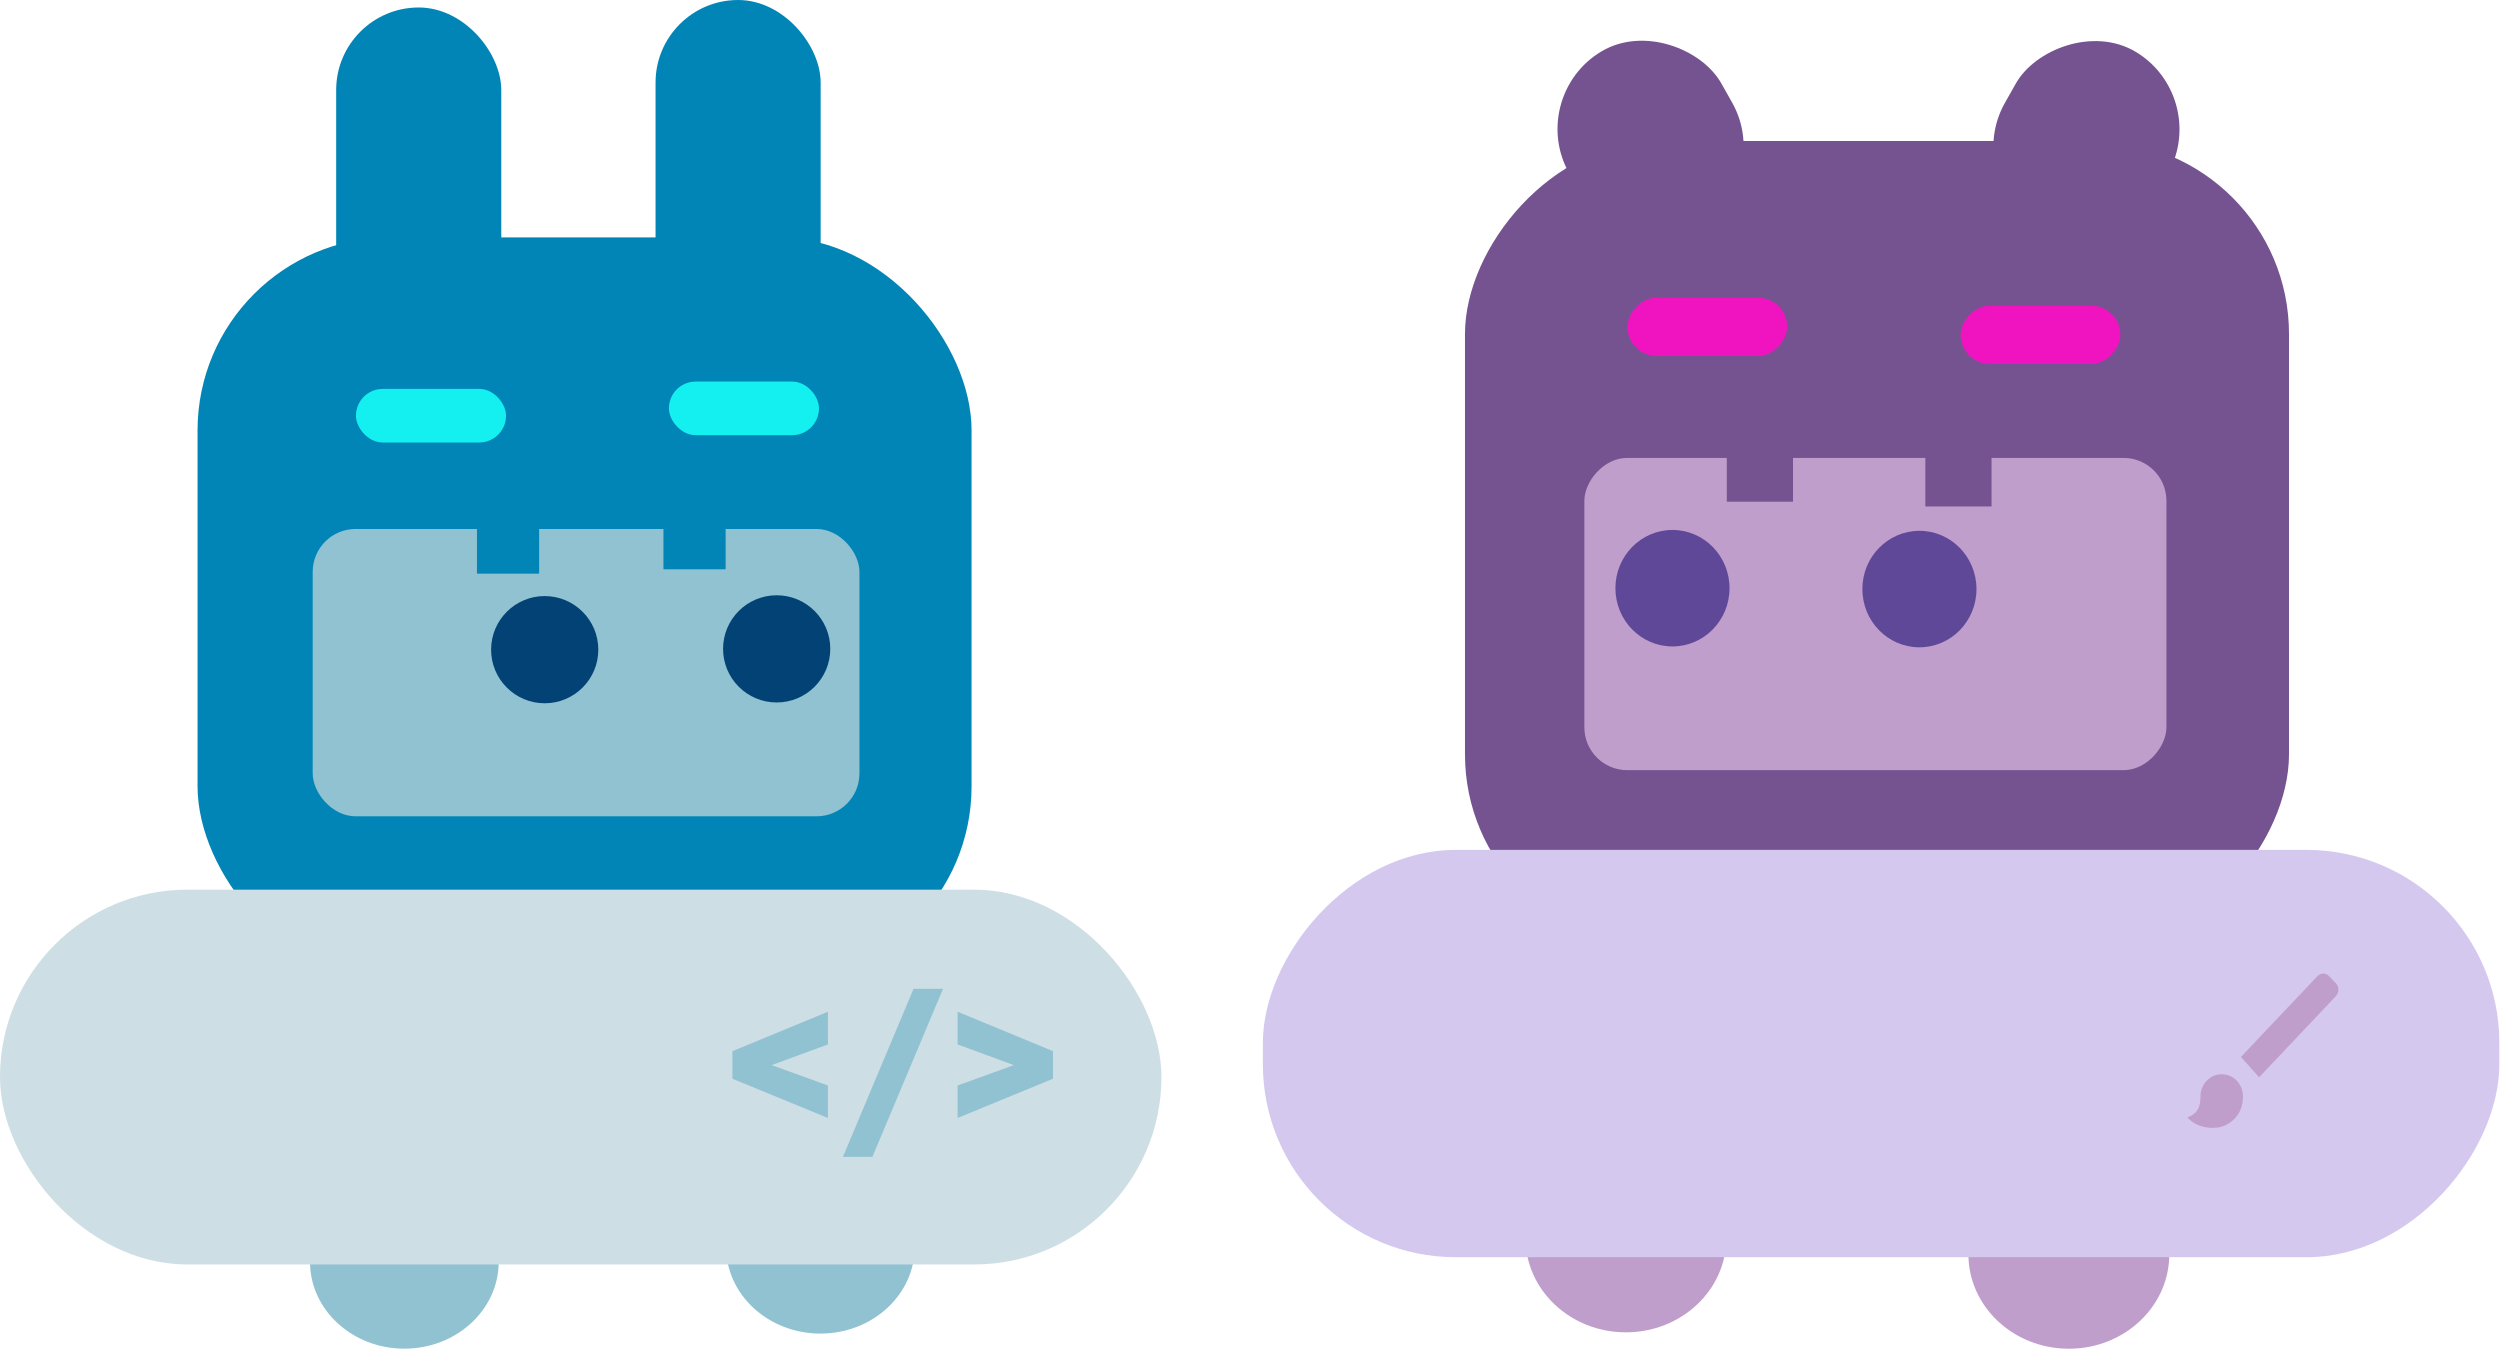 <svg width="1166" height="630" viewBox="0 0 1166 630" fill="none" xmlns="http://www.w3.org/2000/svg">
<ellipse cx="188.587" cy="588.519" rx="44" ry="40.5" fill="#91C2D2"/>
<ellipse cx="382.64" cy="581.481" rx="44" ry="40.5" fill="#91C2D2"/>
<rect x="156.791" y="3.491" width="77" height="191" rx="38.5" fill="#0185B7"/>
<rect x="305.75" width="77" height="191" rx="38.5" fill="#0185B7"/>
<rect x="92.141" y="110.729" width="361" height="346" rx="90" fill="#0185B7"/>
<rect x="145.843" y="246.721" width="255" height="134" rx="20" fill="#91C2D2"/>
<rect x="222.459" y="242.558" width="29" height="25" fill="#0185B7"/>
<rect x="309.435" y="240.519" width="29" height="25" fill="#0185B7"/>
<circle cx="254.05" cy="303.007" r="25" fill="#024275"/>
<circle cx="362.239" cy="302.634" r="25" fill="#024275"/>
<rect x="166.016" y="181.383" width="70" height="25" rx="12.5" fill="#14F0F0"/>
<rect x="311.976" y="177.962" width="70" height="25" rx="12.5" fill="#14F0F0"/>
<rect y="414.941" width="541.686" height="174.809" rx="87.404" fill="#CEDEE5"/>
<path d="M386.148 521.42L341.598 503.12V490.27L386.148 471.87V487.12L359.898 496.77L386.148 506.27V521.42ZM426.083 461.17H439.833L406.883 539.57H393.133L426.083 461.17ZM446.626 521.42V506.27L472.826 496.77L446.626 487.12V471.87L491.126 490.27V503.12L446.626 521.42Z" fill="#91C2D2"/>
<ellipse rx="46.843" ry="44.015" transform="matrix(-1 0 0 1 964.913 585.033)" fill="#C09ECC"/>
<ellipse rx="46.843" ry="44.015" transform="matrix(-1 0 0 1 758.323 577.385)" fill="#C09ECC"/>
<rect width="82.404" height="92.713" rx="41.202" transform="matrix(-0.862 -0.507 -0.491 0.871 1031.39 44.937)" fill="#745390"/>
<rect width="82.404" height="92.713" rx="41.202" transform="matrix(0.862 -0.507 0.491 0.871 711.557 44.772)" fill="#745390"/>
<rect width="384.325" height="376.032" rx="90" transform="matrix(-1 0 0 1 1067.59 65.772)" fill="#745390"/>
<rect width="271.476" height="145.631" rx="20" transform="matrix(-1 0 0 1 1010.42 213.568)" fill="#C09ECC"/>
<rect width="30.874" height="27.17" transform="matrix(-1 0 0 1 928.853 209.043)" fill="#745390"/>
<rect width="30.874" height="27.17" transform="matrix(-1 0 0 1 836.257 206.828)" fill="#745390"/>
<ellipse rx="26.615" ry="27.17" transform="matrix(-1 0 0 1 895.221 274.74)" fill="#604899"/>
<ellipse rx="26.615" ry="27.17" transform="matrix(-1 0 0 1 780.041 274.334)" fill="#604899"/>
<rect width="74.523" height="27.17" rx="13.585" transform="matrix(-1 0 0 1 988.943 142.559)" fill="#F014C0"/>
<rect width="74.523" height="27.17" rx="13.585" transform="matrix(-1 0 0 1 833.552 138.841)" fill="#F014C0"/>
<rect width="576.686" height="189.982" rx="90" transform="matrix(-1 0 0 1 1165.69 396.389)" fill="#D4C8EF"/>
<mask id="mask0_100_181" style="mask-type:alpha" maskUnits="userSpaceOnUse" x="1011" y="442" width="92" height="96">
<rect x="1011.7" y="442.067" width="90.492" height="95.638" fill="#D9D9D9"/>
</mask>
<g mask="url(#mask0_100_181)">
<path d="M1031.97 526.049C1029.83 526.049 1027.73 525.667 1025.65 524.903C1023.58 524.139 1021.76 522.894 1020.19 521.167C1022.38 520.37 1023.96 519.208 1024.9 517.68C1025.84 516.153 1026.31 514.094 1026.31 511.504C1026.31 508.582 1027.27 506.108 1029.19 504.082C1031.1 502.056 1033.44 501.043 1036.21 501.043C1038.97 501.043 1041.32 502.056 1043.23 504.082C1045.15 506.108 1046.11 508.582 1046.11 511.504C1046.11 515.754 1044.74 519.241 1042.01 521.964C1039.27 524.687 1035.93 526.049 1031.97 526.049ZM1053.65 502.438L1045.16 492.974L1080.61 455.516C1081.49 454.586 1082.46 454.104 1083.53 454.071C1084.6 454.038 1085.6 454.519 1086.55 455.516L1089.28 458.405C1090.22 459.401 1090.68 460.48 1090.65 461.642C1090.61 462.805 1090.16 463.851 1089.28 464.781L1053.65 502.438Z" fill="#C09ECC"/>
</g>
</svg>
